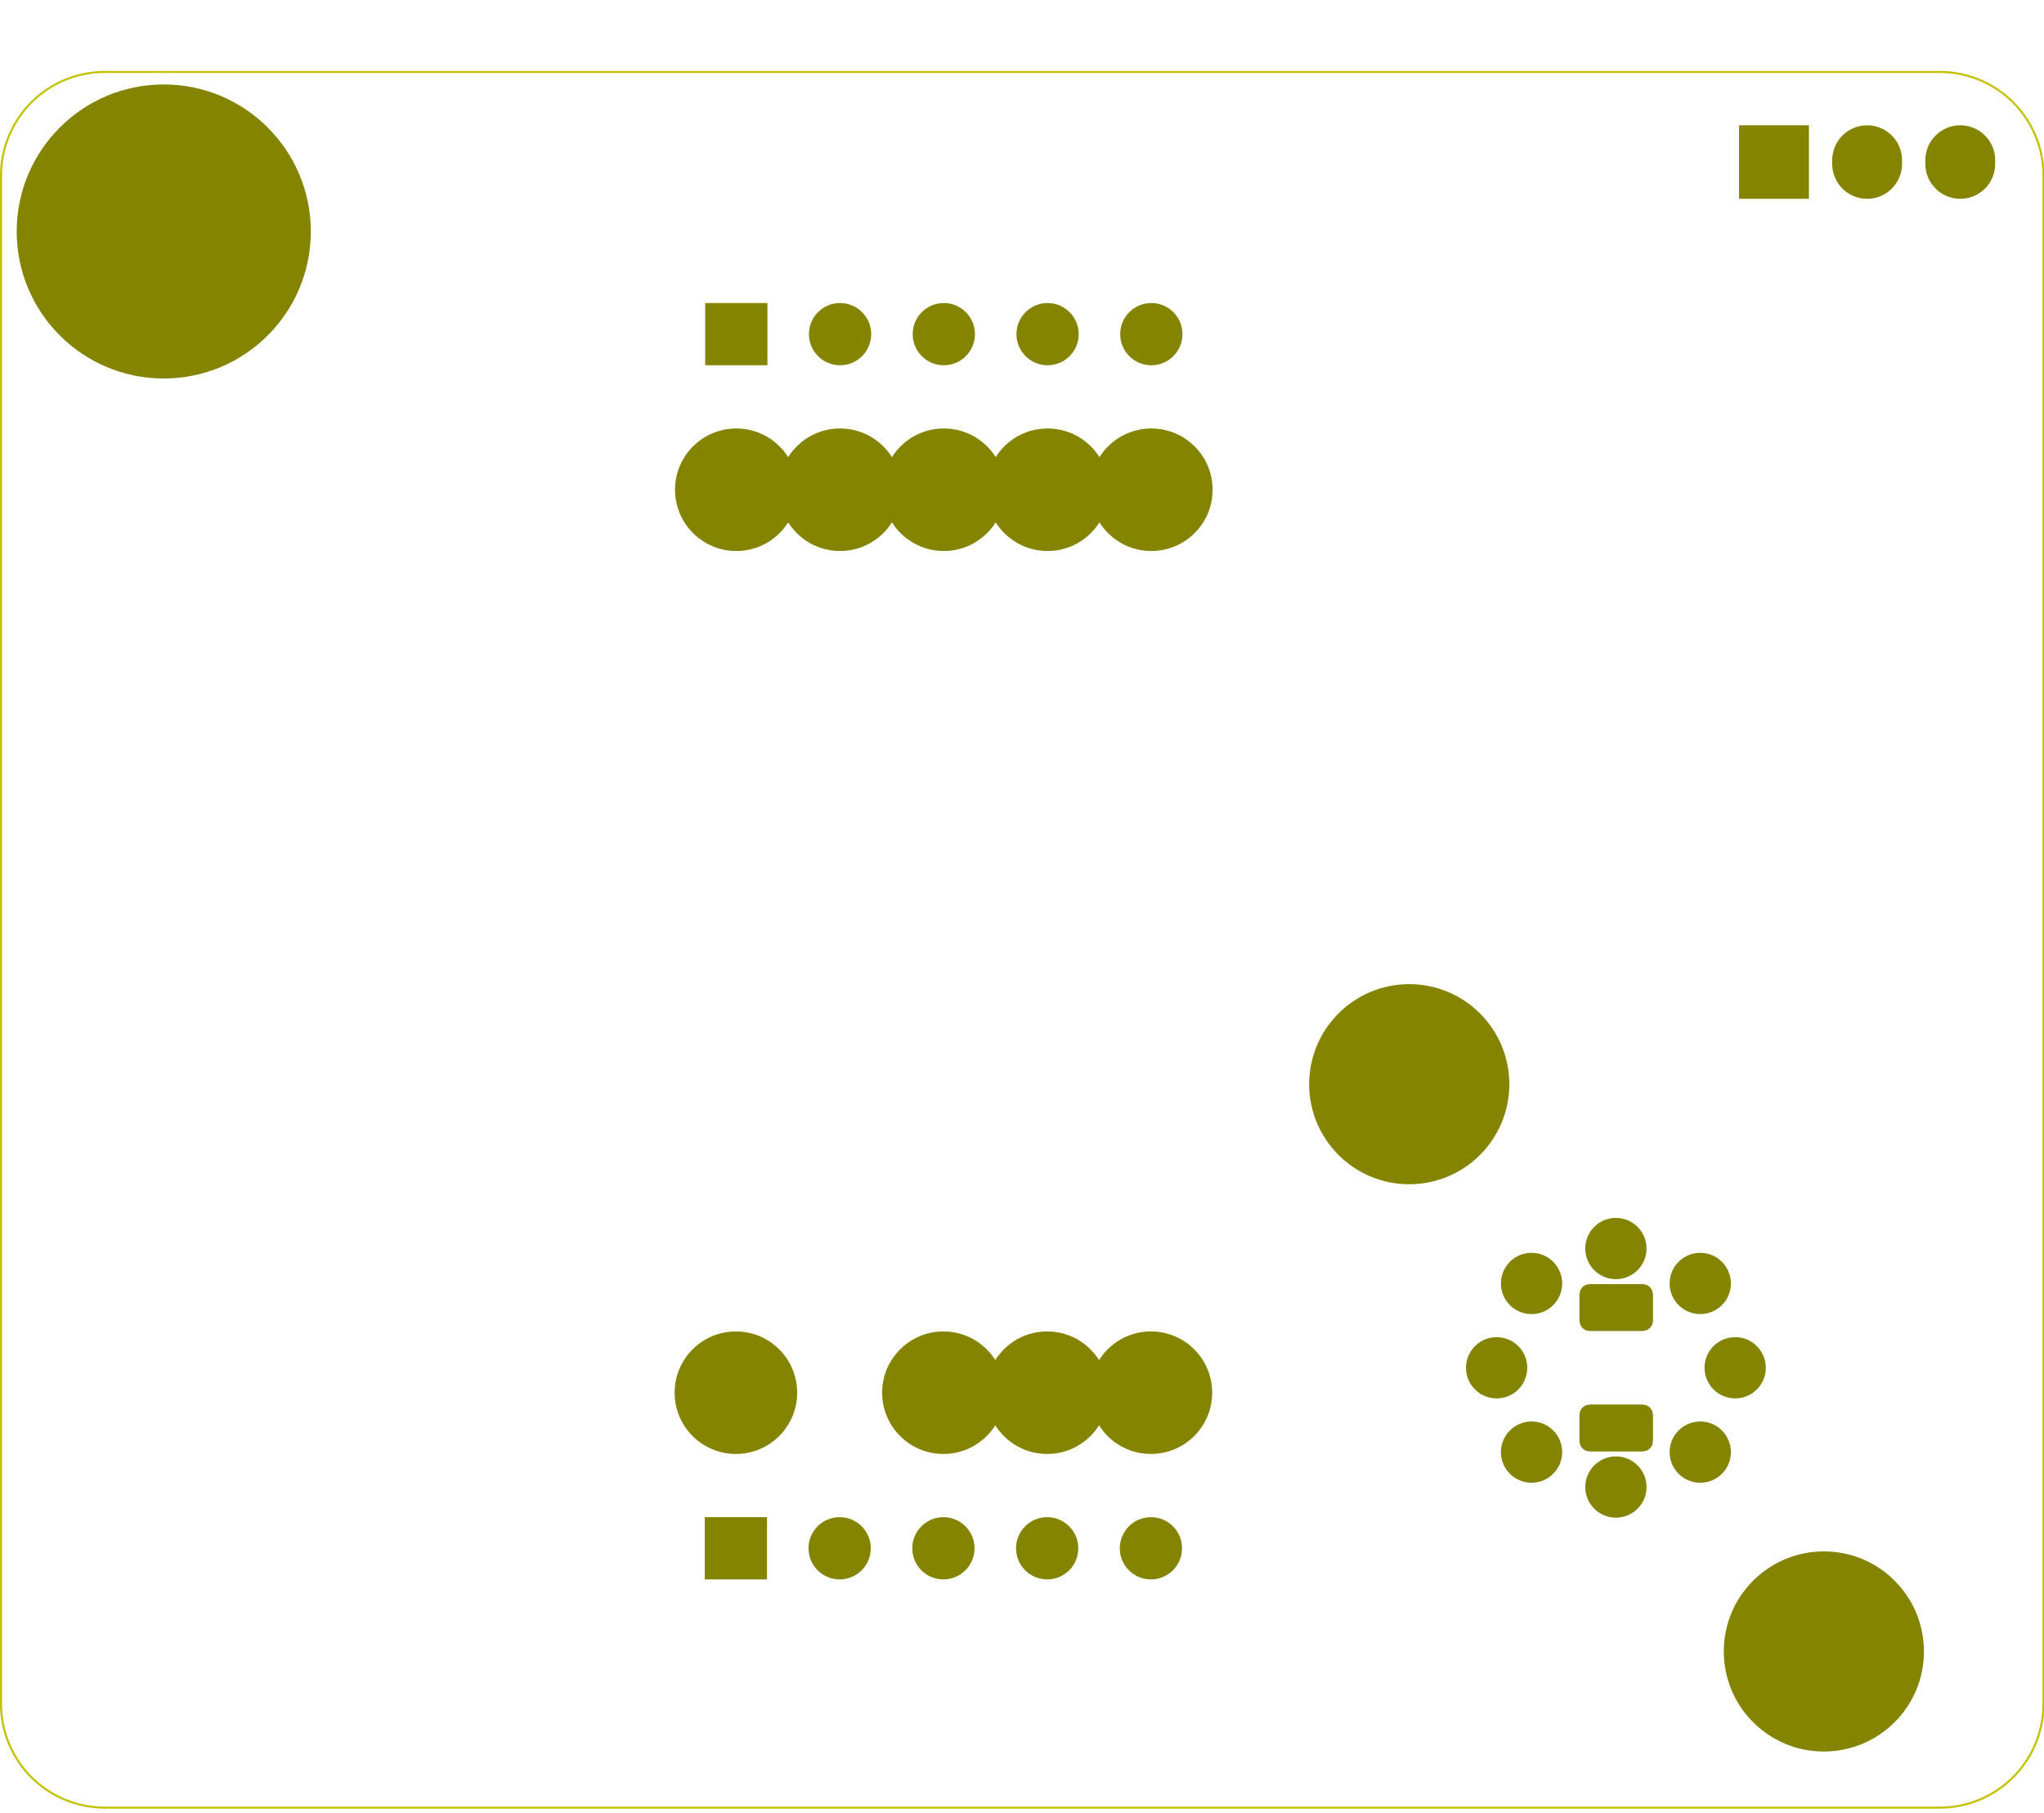 <?xml version="1.0" standalone="no"?>
 <!DOCTYPE svg PUBLIC "-//W3C//DTD SVG 1.1//EN" 
 "http://www.w3.org/Graphics/SVG/1.1/DTD/svg11.dtd"> 
<svg
  xmlns:svg="http://www.w3.org/2000/svg"
  xmlns="http://www.w3.org/2000/svg"
  xmlns:xlink="http://www.w3.org/1999/xlink"
  version="1.1"
  width="50.038mm" height="44.399mm" viewBox="0 0 50.038 44.399">
<title>SVG Image created as 3458A Ref A9 Clone-B_Mask.svg date 2024/11/06 00:15:03 </title>
  <desc>Image generated by PCBNEW </desc>
<g style="fill:#000000; fill-opacity:1;stroke:#000000; stroke-opacity:1;
stroke-linecap:round; stroke-linejoin:round;"
 transform="translate(0 0) scale(1 1)">
</g>
<g style="fill:#848400; fill-opacity:1; stroke:none;">
<circle cx="42.478" cy="33.492" r="0.75" /> 
</g>
<g style="fill:#848400; fill-opacity:1; stroke:none;">
<circle cx="41.623" cy="31.427" r="0.75" /> 
</g>
<g style="fill:#848400; fill-opacity:1; stroke:none;">
<circle cx="39.558" cy="30.572" r="0.75" /> 
</g>
<g style="fill:#848400; fill-opacity:1; stroke:none;">
<circle cx="37.493" cy="31.427" r="0.75" /> 
</g>
<g style="fill:#848400; fill-opacity:1; stroke:none;">
<circle cx="36.638" cy="33.492" r="0.75" /> 
</g>
<g style="fill:#848400; fill-opacity:1; stroke:none;">
<circle cx="37.493" cy="35.557" r="0.75" /> 
</g>
<g style="fill:#848400; fill-opacity:1; stroke:none;">
<circle cx="39.558" cy="36.412" r="0.75" /> 
</g>
<g style="fill:#848400; fill-opacity:1; stroke:none;">
<circle cx="41.623" cy="35.557" r="0.75" /> 
</g>
<g style="fill:#848400; fill-opacity:1; stroke:none;">
<circle cx="18.015" cy="34.102" r="1.5" /> 
</g>
<g style="fill:#848400; fill-opacity:1; stroke:none;">
<circle cx="23.095" cy="34.102" r="1.5" /> 
</g>
<g style="fill:#848400; fill-opacity:1; stroke:none;">
<circle cx="25.635" cy="34.102" r="1.5" /> 
</g>
<g style="fill:#848400; fill-opacity:1; stroke:none;">
<circle cx="28.175" cy="34.102" r="1.5" /> 
<path style="fill:#848400; fill-opacity:1; stroke:none;fill-rule:evenodd;"
d="M 17.253,38.674
17.253,37.15
18.777,37.15
18.777,38.674
Z" /> 
</g>
<g style="fill:#848400; fill-opacity:1; stroke:none;">
<circle cx="20.555" cy="37.912" r="0.762" /> 
</g>
<g style="fill:#848400; fill-opacity:1; stroke:none;">
<circle cx="23.095" cy="37.912" r="0.762" /> 
</g>
<g style="fill:#848400; fill-opacity:1; stroke:none;">
<circle cx="25.635" cy="37.912" r="0.762" /> 
</g>
<g style="fill:#848400; fill-opacity:1; stroke:none;">
<circle cx="28.175" cy="37.912" r="0.762" /> 
</g>
<g style="fill:#848400; fill-opacity:1; stroke:none;">
<circle cx="44.649" cy="40.438" r="2.45" /> 
</g>
<g style="fill:#848400; fill-opacity:1; stroke:none;">
<circle cx="34.499" cy="26.548" r="2.45" /> 
<path style="fill:#848400; fill-opacity:1; stroke:none;fill-rule:evenodd;"
d="M 42.573,4.868
42.573,3.068
44.283,3.068
44.283,4.868
Z" /> 
</g>
<g style="fill:none; 
stroke:#848400; stroke-width:1.71; stroke-opacity:1; 
stroke-linecap:round; stroke-linejoin:round;">
<path d="M45.708 3.923
L45.708 4.013
" />
<path d="M47.988 3.923
L47.988 4.013
" />
</g>
<g style="fill:#848400; fill-opacity:1; stroke:none;">
<circle cx="4.009" cy="5.668" r="3.6" /> 
</g>
<g style="fill:#848400; fill-opacity:1; stroke:none;">
<circle cx="28.185" cy="11.992" r="1.5" /> 
</g>
<g style="fill:#848400; fill-opacity:1; stroke:none;">
<circle cx="25.645" cy="11.992" r="1.5" /> 
</g>
<g style="fill:#848400; fill-opacity:1; stroke:none;">
<circle cx="23.105" cy="11.992" r="1.5" /> 
</g>
<g style="fill:#848400; fill-opacity:1; stroke:none;">
<circle cx="20.565" cy="11.992" r="1.5" /> 
</g>
<g style="fill:#848400; fill-opacity:1; stroke:none;">
<circle cx="18.025" cy="11.992" r="1.5" /> 
<path style="fill:#848400; fill-opacity:1; stroke:none;fill-rule:evenodd;"
d="M 18.787,7.42
18.787,8.944
17.263,8.944
17.263,7.42
Z" /> 
</g>
<g style="fill:#848400; fill-opacity:1; stroke:none;">
<circle cx="20.565" cy="8.182" r="0.762" /> 
</g>
<g style="fill:#848400; fill-opacity:1; stroke:none;">
<circle cx="23.105" cy="8.182" r="0.762" /> 
</g>
<g style="fill:#848400; fill-opacity:1; stroke:none;">
<circle cx="25.645" cy="8.182" r="0.762" /> 
</g>
<g style="fill:#848400; fill-opacity:1; stroke:none;">
<circle cx="28.185" cy="8.182" r="0.762" /> 
<path style="fill:#848400; fill-opacity:1; stroke:none;fill-rule:evenodd;"
d="M 40.215,31.442
40.311,31.461
40.392,31.515
40.446,31.597
40.465,31.692
40.465,32.342
40.446,32.438
40.392,32.519
40.311,32.573
40.215,32.592
38.915,32.592
38.819,32.573
38.738,32.519
38.684,32.438
38.665,32.342
38.665,31.692
38.684,31.597
38.738,31.515
38.819,31.461
38.915,31.442
Z" /> 
<path style="fill:#848400; fill-opacity:1; stroke:none;fill-rule:evenodd;"
d="M 40.215,34.392
40.311,34.411
40.392,34.465
40.446,34.547
40.465,34.642
40.465,35.292
40.446,35.388
40.392,35.469
40.311,35.523
40.215,35.542
38.915,35.542
38.819,35.523
38.738,35.469
38.684,35.388
38.665,35.292
38.665,34.642
38.684,34.547
38.738,34.465
38.819,34.411
38.915,34.392
Z" /> 
</g>
<g style="fill:none; 
stroke:#C2C200; stroke-width:0.05; stroke-opacity:1; 
stroke-linecap:round; stroke-linejoin:round;">
<path d="M50.025 4.302
L50.025 41.722
" />
<path d="M2.565 1.762 A2.54 2.54 0.0 0 0 0.025 4.302" />
<path d="M50.025 4.302 A2.54 2.54 0.0 0 0 47.485 1.762" />
<path d="M0.025 41.722
L0.025 4.302
" />
<path d="M0.025 41.722 A2.54 2.54 0.0 0 0 2.565 44.262" />
<path d="M2.565 1.762
L47.485 1.762
" />
<path d="M47.485 44.262 A2.54 2.54 0.0 0 0 50.025 41.722" />
<path d="M47.485 44.262
L2.565 44.262
" />
</g> 
</svg>
